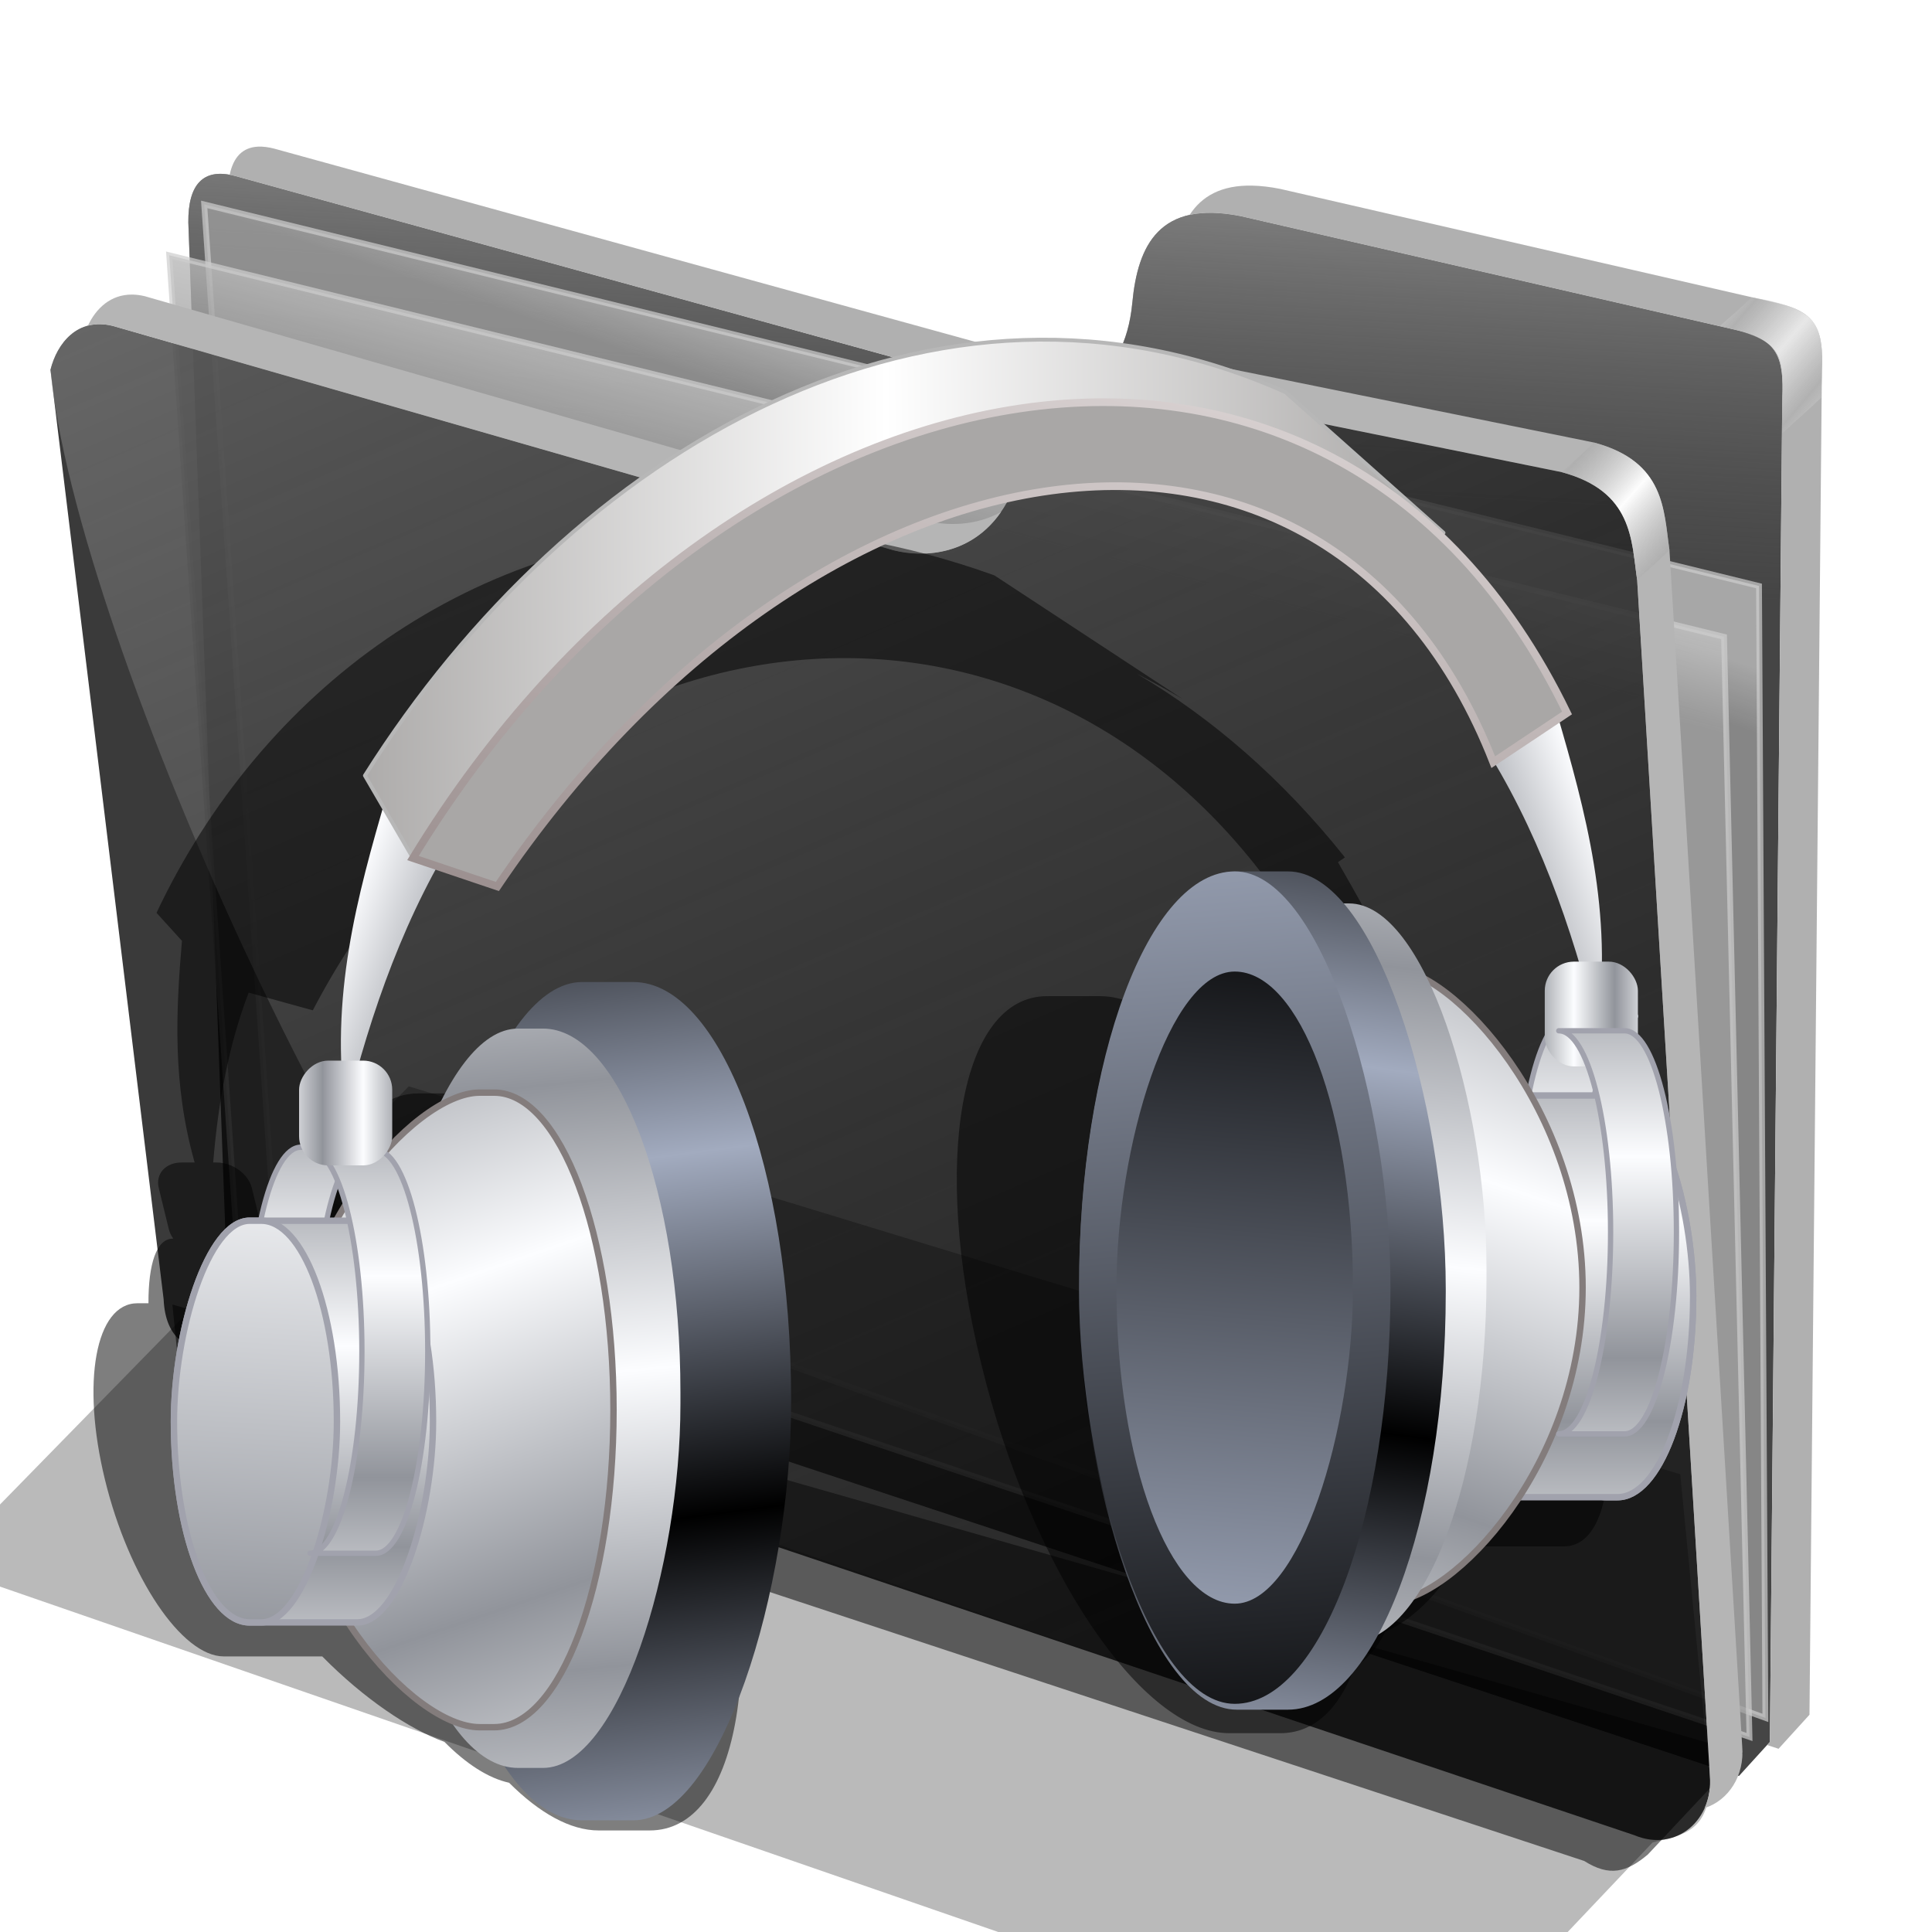 <?xml version="1.0" encoding="UTF-8" standalone="no"?>
<!-- Created with Inkscape (http://www.inkscape.org/) -->
<svg xmlns:a="http://ns.adobe.com/AdobeSVGViewerExtensions/3.0/" xmlns:dc="http://purl.org/dc/elements/1.1/" xmlns:cc="http://creativecommons.org/ns#" xmlns:rdf="http://www.w3.org/1999/02/22-rdf-syntax-ns#" xmlns:svg="http://www.w3.org/2000/svg" xmlns="http://www.w3.org/2000/svg" xmlns:xlink="http://www.w3.org/1999/xlink" xmlns:sodipodi="http://sodipodi.sourceforge.net/DTD/sodipodi-0.dtd" xmlns:inkscape="http://www.inkscape.org/namespaces/inkscape" id="svg2" sodipodi:version="0.32" inkscape:version="0.91 r13725" width="256" height="256" sodipodi:docname="folder-mp3.svg">
 <defs id="defs5">
  <linearGradient inkscape:collect="always" id="linearGradient2937">
   <stop id="stop2939" stop-color="#a9a7a6" stop-opacity="1"/>
   <stop offset="1" id="stop2941" stop-color="white" stop-opacity="1"/>
  </linearGradient>
  <linearGradient inkscape:collect="always" id="linearGradient2919">
   <stop id="stop2921" stop-color="#675757" stop-opacity="1"/>
   <stop offset="1" id="stop2923" stop-color="#d8d1d1" stop-opacity="1"/>
  </linearGradient>
  <linearGradient inkscape:collect="always" id="linearGradient2791">
   <stop id="stop2793" stop-color="black" stop-opacity="1"/>
   <stop offset="1" id="stop2795" stop-color="#a2abbf" stop-opacity="1"/>
  </linearGradient>
  <linearGradient inkscape:collect="always" id="linearGradient2767">
   <stop id="stop2769" stop-color="#91949b" stop-opacity="1"/>
   <stop offset="1" id="stop2771" stop-color="#fcfdff" stop-opacity="1"/>
  </linearGradient>
  <linearGradient inkscape:collect="always" xlink:href="#linearGradient2767" id="linearGradient3082" gradientUnits="userSpaceOnUse" gradientTransform="translate(0,3.177)" spreadMethod="reflect" x1="182.65" y1="45.28" x2="192.23" y2="41.872"/>
  <linearGradient inkscape:collect="always" xlink:href="#linearGradient2767" id="linearGradient3084" gradientUnits="userSpaceOnUse" gradientTransform="matrix(-0.685,0,0,1.003,326.738,-5.906)" spreadMethod="reflect" x1="195.52" y1="94.64" x2="195.52" y2="78.979"/>
  <linearGradient inkscape:collect="always" xlink:href="#linearGradient2791" id="linearGradient3086" gradientUnits="userSpaceOnUse" spreadMethod="reflect" x1="160.45" y1="91.69" x2="164.09" y2="63.773"/>
  <linearGradient inkscape:collect="always" xlink:href="#linearGradient2767" id="linearGradient3088" gradientUnits="userSpaceOnUse" spreadMethod="reflect" x1="168.85" y1="103.72" x2="171.12" y2="81.02"/>
  <linearGradient inkscape:collect="always" xlink:href="#linearGradient2767" id="linearGradient3090" gradientUnits="userSpaceOnUse" spreadMethod="reflect" x1="171.1" y1="96.45" x2="179.31" y2="72.4"/>
  <linearGradient inkscape:collect="always" xlink:href="#linearGradient2767" id="linearGradient3092" gradientUnits="userSpaceOnUse" spreadMethod="reflect" x1="195.52" y1="94.64" x2="195.52" y2="78.979"/>
  <linearGradient inkscape:collect="always" xlink:href="#linearGradient2767" id="linearGradient3094" gradientUnits="userSpaceOnUse" spreadMethod="reflect" x1="198.01" y1="102.81" x2="195.52" y2="61.28"/>
  <linearGradient inkscape:collect="always" xlink:href="#linearGradient2767" id="linearGradient3096" gradientUnits="userSpaceOnUse" gradientTransform="matrix(0.685,0,0,1.003,58.865,-5.679)" spreadMethod="reflect" x1="195.52" y1="94.64" x2="195.52" y2="78.979"/>
  <linearGradient inkscape:collect="always" xlink:href="#linearGradient2767" id="linearGradient3098" gradientUnits="userSpaceOnUse" spreadMethod="reflect" x1="194.04" y1="60.823" x2="190.87" y2="60.823"/>
  <linearGradient inkscape:collect="always" xlink:href="#linearGradient2767" id="linearGradient3100" gradientUnits="userSpaceOnUse" gradientTransform="matrix(1.538,0,0,1.538,-336.81,38.548)" spreadMethod="reflect" x1="198.01" y1="102.81" x2="195.52" y2="61.28"/>
  <linearGradient inkscape:collect="always" xlink:href="#linearGradient2767" id="linearGradient3102" gradientUnits="userSpaceOnUse" gradientTransform="matrix(-1.538,0,0,1.538,327.735,48.321)" spreadMethod="reflect" x1="182.65" y1="45.28" x2="192.23" y2="41.872"/>
  <linearGradient inkscape:collect="always" xlink:href="#linearGradient2767" id="linearGradient3104" gradientUnits="userSpaceOnUse" gradientTransform="matrix(-1.053,0,0,1.542,236.855,28.767)" spreadMethod="reflect" x1="195.52" y1="94.64" x2="195.52" y2="78.979"/>
  <linearGradient inkscape:collect="always" xlink:href="#linearGradient2767" id="linearGradient3106" gradientUnits="userSpaceOnUse" gradientTransform="matrix(1.538,0,0,1.538,-336.81,38.548)" spreadMethod="reflect" x1="195.52" y1="94.64" x2="195.52" y2="78.979"/>
  <linearGradient inkscape:collect="always" xlink:href="#linearGradient2767" id="linearGradient3108" gradientUnits="userSpaceOnUse" gradientTransform="matrix(-1.538,0,0,1.538,336.81,38.548)" spreadMethod="reflect" x1="171.1" y1="96.45" x2="179.31" y2="72.4"/>
  <linearGradient inkscape:collect="always" xlink:href="#linearGradient2767" id="linearGradient3110" gradientUnits="userSpaceOnUse" gradientTransform="matrix(1.538,0,0,1.538,-328.433,41.689)" spreadMethod="reflect" x1="194.04" y1="60.823" x2="190.87" y2="60.823"/>
  <linearGradient inkscape:collect="always" xlink:href="#linearGradient2767" id="linearGradient3112" gradientUnits="userSpaceOnUse" gradientTransform="matrix(1.538,0,0,1.538,-336.81,38.548)" spreadMethod="reflect" x1="168.85" y1="103.72" x2="171.12" y2="81.02"/>
  <linearGradient inkscape:collect="always" xlink:href="#linearGradient2767" id="linearGradient3114" gradientUnits="userSpaceOnUse" gradientTransform="matrix(1.053,0,0,1.542,-172.675,30.512)" spreadMethod="reflect" x1="195.52" y1="94.64" x2="195.52" y2="78.979"/>
  <linearGradient inkscape:collect="always" xlink:href="#linearGradient2791" id="linearGradient3116" gradientUnits="userSpaceOnUse" gradientTransform="matrix(1.538,0,0,1.538,-336.46,40.293)" spreadMethod="reflect" x1="160.45" y1="91.69" x2="164.09" y2="63.773"/>
  <linearGradient inkscape:collect="always" xlink:href="#linearGradient2791" id="linearGradient3118" gradientUnits="userSpaceOnUse" gradientTransform="matrix(1.538,0,0,1.538,-336.46,40.293)" spreadMethod="reflect" x1="167.26" y1="127.32" x2="160.23" y2="42.44"/>
  <linearGradient inkscape:collect="always" xlink:href="#linearGradient2937" id="linearGradient3120" gradientUnits="userSpaceOnUse" spreadMethod="reflect" x1="133.52" y1="10.9" x2="176.26" y2="16.801"/>
  <linearGradient inkscape:collect="always" xlink:href="#linearGradient2919" id="linearGradient3124" gradientUnits="userSpaceOnUse" gradientTransform="translate(104.851,9.759)" x1="57.756" y1="97.61" x2="48.613" y2="2.145"/>
  <linearGradient inkscape:collect="always" xlink:href="#linearGradient2791" id="linearGradient4244" gradientUnits="userSpaceOnUse" gradientTransform="matrix(1.168,0,0,1.168,-273.678,-265.047)" spreadMethod="reflect" x1="167.26" y1="127.32" x2="160.23" y2="42.44"/>
  <filter inkscape:collect="always" id="filter4510" x="-0.033" width="1.067" y="-0.039" height="1.078" color-interpolation-filters="sRGB">
   <feGaussianBlur inkscape:collect="always" stdDeviation="2.798" id="feGaussianBlur4512"/>
  </filter>
  <linearGradient inkscape:collect="always" id="linearGradient4167">
   <stop id="stop4169" stop-color="#adadad" stop-opacity="0.624"/>
   <stop offset="1" id="stop4171" stop-color="#ffffff" stop-opacity="0.973"/>
  </linearGradient>
  <linearGradient id="linearGradient4223" inkscape:collect="always">
   <stop id="stop4225" stop-color="#bebebe" stop-opacity="0.803"/>
   <stop id="stop4227" offset="1" stop-color="#9f9f9f" stop-opacity="0.732"/>
  </linearGradient>
  <linearGradient id="linearGradient4211" inkscape:collect="always">
   <stop id="stop4213" stop-color="#9f9f9f" stop-opacity="0.634"/>
   <stop id="stop4215" offset="1" stop-color="#696969" stop-opacity="0"/>
  </linearGradient>
  <linearGradient id="linearGradient4171" inkscape:collect="always">
   <stop id="stop4173" stop-color="#b2b2b2" stop-opacity="0.624"/>
   <stop id="stop4175" offset="1" stop-color="#ffffff" stop-opacity="0.698"/>
  </linearGradient>
  <linearGradient id="linearGradient4142" inkscape:collect="always">
   <stop id="stop4144" stop-color="#909090" stop-opacity="0.519"/>
   <stop id="stop4146" offset="1" stop-color="#696969" stop-opacity="0"/>
  </linearGradient>
  <linearGradient gradientUnits="userSpaceOnUse" y2="324.36" x2="278.75" y1="63.25" x1="165.74" id="linearGradient4148" xlink:href="#linearGradient4142" inkscape:collect="always"/>
  <filter height="1.1" y="-0.05" width="1.056" x="-0.028" id="filter4160" inkscape:collect="always" color-interpolation-filters="sRGB">
   <feGaussianBlur id="feGaussianBlur4162" stdDeviation="3.563" inkscape:collect="always"/>
  </filter>
  <linearGradient spreadMethod="reflect" gradientUnits="userSpaceOnUse" y2="114.16" x2="387.93" y1="106.85" x1="379.78" id="linearGradient4177" xlink:href="#linearGradient4167" inkscape:collect="always"/>
  <linearGradient gradientTransform="translate(26.809,-26.383)" y2="114.16" x2="387.93" y1="108.46" x1="381.27" spreadMethod="reflect" gradientUnits="userSpaceOnUse" id="linearGradient4207" xlink:href="#linearGradient4171" inkscape:collect="always"/>
  <linearGradient gradientUnits="userSpaceOnUse" y2="125.1" x2="281.1" y1="61.711" x1="284.7" id="linearGradient4217" xlink:href="#linearGradient4211" inkscape:collect="always"/>
  <linearGradient gradientUnits="userSpaceOnUse" y2="103.09" x2="255.7" y1="93.26" x1="259.02" id="linearGradient4229" xlink:href="#linearGradient4223" inkscape:collect="always"/>
  <linearGradient gradientUnits="userSpaceOnUse" y2="117.29" x2="258.99" y1="102.54" x1="262.84" id="linearGradient4237" xlink:href="#linearGradient4223" inkscape:collect="always"/>
  <filter height="1.136" y="-0.068" width="1.049" x="-0.024" id="filter4257" inkscape:collect="always" color-interpolation-filters="sRGB">
   <feGaussianBlur id="feGaussianBlur4259" stdDeviation="2.754" inkscape:collect="always"/>
  </filter>
 </defs>
 <sodipodi:namedview inkscape:window-height="1056" inkscape:window-width="1920" inkscape:pageshadow="2" inkscape:pageopacity="0.0" guidetolerance="10.0" gridtolerance="10.0" objecttolerance="10.0" borderopacity="1.0" bordercolor="#666666" pagecolor="#ffffff" id="base" width="256" height="256" inkscape:zoom="3.5585938" inkscape:cx="128" inkscape:cy="128" inkscape:window-x="0" inkscape:window-y="0" inkscape:current-layer="svg2" showgrid="false" inkscape:window-maximized="1"/>
 <g transform="matrix(0.771,0,0,0.771,-82.904,-22.46)" id="g4261">
  <path d="m 137.158,253.333 1.093,10.929 c 1.695,2.564 1.625,5.182 6.557,7.104 l 234.99,77.596 c 4.362,2.76 7.274,1.936 10.911,-1.093 l 16.393,-17.486 z" id="path4239" inkscape:connector-curvature="0" sodipodi:nodetypes="ccccccc" stroke-opacity="1" fill="#000000" filter="url(#filter4257)" fill-rule="evenodd" stroke="none" stroke-linejoin="miter" fill-opacity="0.514" stroke-linecap="butt" stroke-width="1"/>
  <path d="M 146.277,241.277 139.894,67.34 c -0.054,-6.438 2.499,-9.417 7.979,-7.979 l 135.106,37.234 c 8.126,2.326 17.809,-1.267 19.149,-15.426 0.936,-9.894 4.671,-17.67 18.617,-14.894 l 85.638,19.681 c 6.411,1.511 7.818,4.448 7.447,11.702 l -2.128,230.851 -5.319,5.851 -254.867,-84.342 z" id="path4198" inkscape:connector-curvature="0" sodipodi:nodetypes="ccccsccccccc" stroke-opacity="1" fill="#000000" fill-rule="evenodd" stroke="none" stroke-linejoin="miter" fill-opacity="0.73" stroke-linecap="butt" stroke-width="1"/>
  <path sodipodi:nodetypes="ccccsccccccc" inkscape:connector-curvature="0" id="path4209" d="M 146.277,241.277 139.894,67.34 c -0.054,-6.438 2.499,-9.417 7.979,-7.979 l 135.106,37.234 c 8.126,2.326 17.809,-1.267 19.149,-15.426 0.936,-9.894 4.671,-17.67 18.617,-14.894 l 85.638,19.681 c 6.411,1.511 7.818,4.448 7.447,11.702 l -2.128,230.851 -5.319,5.851 -254.867,-84.342 z" stroke-opacity="1" fill="url(#linearGradient4217)" fill-rule="evenodd" stroke="none" stroke-linejoin="miter" fill-opacity="1" stroke-linecap="butt" stroke-width="1"/>
  <path inkscape:connector-curvature="0" id="path4221" d="m 142.623,64.262 267.213,65.574 1.093,194.536 -256.831,-92.896 z" sodipodi:nodetypes="ccccc" stroke-opacity="0.705" fill="url(#linearGradient4229)" fill-rule="evenodd" stroke="#cecece" stroke-linejoin="miter" fill-opacity="1" stroke-linecap="butt" stroke-width="1"/>
  <path d="m 136.612,73.005 267.213,65.574 4.372,189.071 -260.109,-87.432 z" id="path4219" inkscape:connector-curvature="0" stroke-opacity="0.705" fill="url(#linearGradient4237)" fill-rule="evenodd" stroke="#cecece" stroke-linejoin="miter" fill-opacity="1" stroke-linecap="butt" stroke-width="1"/>
  <path d="m 116.204,92.685 c 1.132,-4.541 4.635,-9.034 10.687,-7.545 L 261.111,123.704 c 6.481,1.636 16.363,0.332 20.833,-11.111 4.009,-10.262 10.874,-18.78 25.463,-16.204 l 68.519,13.889 c 12.253,3.29 11.967,11.681 12.963,18.519 l 12.5,205.556 c 0.65,7.443 -5.751,13.213 -12.963,10.185 L 144.907,262.593 c -4.922,-1.559 -8.94,-3.097 -9.259,-10.185 z" id="path4138" inkscape:connector-curvature="0" sodipodi:nodetypes="cccscccccccc" stroke-opacity="1" fill="#000000" fill-rule="evenodd" stroke="none" stroke-linejoin="miter" fill-opacity="0.77" stroke-linecap="butt" stroke-width="1"/>
  <path sodipodi:nodetypes="cccsccccccc" inkscape:connector-curvature="0" id="path4140" d="m 116.204,92.685 c 1.132,-4.541 4.635,-9.034 10.687,-7.545 L 261.111,123.704 c 6.481,1.636 16.363,0.332 20.833,-11.111 4.009,-10.262 10.874,-18.78 25.463,-16.204 l 68.519,13.889 c 12.253,3.29 11.967,11.681 12.963,18.519 l 12.5,205.556 c 0.65,7.443 -5.751,13.213 -12.963,10.185 L 209.722,283.889 C 173.765,257.83 120.359,138.216 116.204,92.685 Z" stroke-opacity="1" fill="url(#linearGradient4148)" fill-rule="evenodd" stroke="none" stroke-linejoin="miter" fill-opacity="1" stroke-linecap="butt" stroke-width="1"/>
  <path d="m 177.778,215.833 -80.556,82.407 255.556,88.426 38.75,-40.871 c 4.635,-1.302 9.968,-1.381 9.861,-10.981 L 396.296,282.5 Z" id="path4150" inkscape:connector-curvature="0" sodipodi:nodetypes="ccccccc" stroke-opacity="1" fill="#000000" filter="url(#filter4160)" fill-rule="evenodd" stroke="none" stroke-linejoin="miter" fill-opacity="0.273" stroke-linecap="butt" stroke-width="1"/>
  <path inkscape:connector-curvature="0" d="m 130.297,79.758 c -3.737,-0.059 -6.271,2.374 -7.662,5.354 1.245,-0.331 2.659,-0.363 4.256,0.029 l 134.221,38.562 c 5.499,1.388 13.442,0.658 18.455,-6.582 -4.306,2.386 -9.166,2.433 -12.9,1.49 L 132.447,80.047 c -0.757,-0.186 -1.473,-0.278 -2.15,-0.289 z m 177.547,11.074 c -7.107,0.029 -11.993,3.152 -15.514,7.738 3.827,-2.318 8.719,-3.304 15.078,-2.182 l 68.518,13.889 c 12.253,3.29 11.967,11.682 12.963,18.52 l 12.5,205.555 c 0.175,2.008 -0.176,3.885 -0.904,5.51 4.096,-1.288 6.901,-5.556 6.461,-10.602 l -12.5,-205.557 c -0.996,-6.838 -0.71,-15.227 -12.963,-18.518 L 312.963,91.297 c -1.824,-0.322 -3.527,-0.471 -5.119,-0.465 z" id="path4164" stroke-opacity="1" fill="#b5b5b5" fill-rule="evenodd" stroke="none" stroke-linejoin="miter" fill-opacity="1" stroke-linecap="butt" stroke-width="1"/>
  <path id="path4169" d="m 375.926,110.277 c 12.253,3.29 11.967,11.682 12.963,18.52 2.184,-2.058 3.134,-2.713 5.557,-5.094 -0.996,-6.838 -0.71,-15.227 -12.963,-18.518 -2.398,2.288 -2.992,2.799 -5.557,5.092 z" inkscape:connector-curvature="0" sodipodi:nodetypes="ccccc" stroke-opacity="1" fill="url(#linearGradient4177)" fill-rule="evenodd" stroke="none" stroke-linejoin="miter" fill-opacity="1" stroke-linecap="butt" stroke-width="1"/>
  <path inkscape:connector-curvature="0" d="m 151.904,54.332 c -2.674,0.112 -4.278,1.802 -4.9,4.838 0.282,0.052 0.57,0.113 0.869,0.191 l 135.105,37.234 c 5.412,1.549 11.51,0.467 15.379,-4.605 -2.772,0.802 -5.762,0.728 -8.57,-0.076 L 154.682,54.682 c -1.027,-0.27 -1.954,-0.384 -2.777,-0.35 z m 170.883,6.701 c -5.399,-0.127 -8.737,1.853 -10.814,5.035 2.347,-0.519 5.228,-0.496 8.771,0.209 l 85.639,19.68 c 6.411,1.511 7.818,4.449 7.447,11.703 l -2.129,230.85 -0.475,0.521 1.965,0.65 5.318,-5.852 2.129,-230.852 c 0.371,-7.255 -1.036,-10.19 -7.447,-11.701 L 327.553,61.596 c -1.743,-0.347 -3.327,-0.529 -4.766,-0.562 z" id="path4200" stroke-opacity="1" fill="#b0b0b0" fill-rule="evenodd" stroke="none" stroke-linejoin="miter" fill-opacity="1" stroke-linecap="butt" stroke-width="1"/>
  <path sodipodi:nodetypes="ccccc" inkscape:connector-curvature="0" d="m 403.124,85.141 c 12.402,2.867 10.717,4.984 10.703,18.468 2.184,-2.058 4.251,-3.752 6.674,-6.133 0.485,-12.137 1.005,-14.994 -11.898,-17.245 -2.398,2.288 -2.914,2.617 -5.479,4.91 z" id="path4205" stroke-opacity="1" fill="url(#linearGradient4207)" fill-rule="evenodd" stroke="none" stroke-linejoin="miter" fill-opacity="1" stroke-linecap="butt" stroke-width="1"/>
 </g>
 <g id="text4194" transform="translate(39.645,-62.278)" font-style="normal" word-spacing="0" line-height="125%" font-weight="bold" font-stretch="normal" letter-spacing="0" font-variant="normal" font-size="7.5" stroke-opacity="1" font-family="STIXIntegralsSm" fill="#000000" stroke="none" stroke-linejoin="miter" fill-opacity="1" stroke-linecap="butt" stroke-width="1">
  <path d="m -33.815,58.841 -2.205,0 -0.348,0.996 -1.417,0 2.025,-5.468 1.681,0 2.025,5.468 -1.417,0 -0.344,-0.996 z m -1.853,-1.014 1.498,0 -0.747,-2.175 -0.751,2.175 z" id="path4199" inkscape:connector-curvature="0"/>
  <path d="m -31.332,54.369 2.34,0 q 1.044,0 1.6,0.465 0.56,0.461 0.56,1.318 0,0.861 -0.56,1.326 -0.557,0.461 -1.6,0.461 l -0.93,0 0,1.897 -1.41,0 0,-5.468 z m 1.41,1.022 0,1.527 0.78,0 q 0.41,0 0.634,-0.198 0.223,-0.201 0.223,-0.568 0,-0.366 -0.223,-0.564 -0.223,-0.198 -0.634,-0.198 l -0.78,0 z" id="path4201" inkscape:connector-curvature="0"/>
 </g>
 <path d="M 97.677,70.13 C 62.527,70.366 34.517,91.752 20.739,120.954 l 3.37,3.712 c -0.802,9.418 -1.269,18.927 1.683,29.371 l -1.727,0 c -2.136,0 -3.486,1.513 -3.026,3.391 l 1.327,5.427 c 0.11,0.452 0.317,0.879 0.594,1.273 l -0.066,0 c -2.144,0 -3.242,3.328 -3.222,8.56 l -1.457,0 c -5.553,0 -7.472,10.436 -4.303,23.398 3.169,12.963 10.191,23.398 15.744,23.398 l 1.543,0 11.5,0 c 5.532,5.612 11.536,9.64 16.19,11.325 2.88,2.906 5.797,4.806 8.568,5.415 4.025,4.017 8.107,6.319 11.869,6.319 l 6.773,0 c 11.58,0 15.597,-21.702 9.006,-48.66 l -0.083,-0.34 c -6.591,-26.958 -21.219,-48.66 -32.799,-48.66 l -6.773,0 c -3.508,0 -6.316,2.003 -8.351,5.53 -3.779,0.601 -6.511,4.065 -8.025,9.522 -1.483,1.021 -2.953,2.38 -4.328,4.029 0.052,-0.349 0.051,-0.717 -0.044,-1.108 l -1.327,-5.427 c -0.459,-1.879 -2.549,-3.391 -4.685,-3.391 l -0.441,0 c 0.644,-7.87 2.012,-15.454 4.697,-22.513 l 8.502,2.348 C 69.345,80.446 133.343,70.442 167.873,116.628 l -0.296,0.108 c 0.528,0.538 1.043,1.083 1.556,1.629 0.233,0.328 0.471,0.647 0.701,0.981 l 0.129,-0.088 c 6.667,7.241 12.122,15.079 16.903,23.25 l -0.652,0 c -2.136,0 -3.486,1.513 -3.026,3.391 l 1.326,5.425 c 0.032,0.13 0.089,0.253 0.136,0.38 -0.445,1.511 -0.651,3.577 -0.621,6.039 -5.007,-5.606 -10.591,-9.961 -15.313,-12.391 -4.613,-6.018 -9.525,-9.626 -13.929,-9.626 l -0.033,0 c -3.066,-2.401 -6.114,-3.73 -8.974,-3.73 l -6.773,0 c -0.046,0 -0.09,0.008 -0.136,0.009 -0.046,-7e-4 -0.093,-0.009 -0.139,-0.009 -11.427,0 -15.338,21.627 -8.77,48.492 0.007,0.028 0.014,0.056 0.021,0.084 0.007,0.029 0.014,0.057 0.021,0.086 l 0.083,0.338 c 6.591,26.958 21.218,48.662 32.797,48.662 l 6.773,0 c 4.473,0 7.813,-3.249 9.854,-8.779 1.622,-0.935 2.974,-2.523 4.044,-4.652 3.832,-1.684 7.868,-5.711 10.657,-11.325 l 13.041,0 c 4.512,0 6.625,-6.889 5.559,-16.425 -0.246,-2.201 -0.661,-4.543 -1.256,-6.973 -1.506,-6.161 -3.886,-11.734 -6.562,-15.905 -2.489,-6.978 -5.522,-12.316 -8.135,-14.238 -0.003,-0.013 -0.002,-0.025 -0.005,-0.038 l -1.326,-5.425 c -0.459,-1.879 -2.549,-3.391 -4.685,-3.391 l -0.912,0 c -2.387,-9.999 -7.409,-19.166 -12.645,-28.265 l 0.924,-0.632 c -8.318,-10.451 -17.686,-18.513 -27.603,-24.355 2.033,1.047 4.066,2.163 6.096,3.364 L 131.763,76.241 C 119.869,71.967 108.438,70.058 97.678,70.13 Z m 95.067,87.339 c 0.109,0.204 0.217,0.426 0.326,0.637 l -0.309,0 c -0.004,-0.211 -0.016,-0.432 -0.017,-0.637 z M 28.757,168.095 c 0.567,0.8 1.138,1.717 1.707,2.738 -0.278,0.604 -0.546,1.219 -0.794,1.855 l -1.271,0 c -0.007,-1.767 0.114,-3.316 0.359,-4.594 z" id="path4376" inkscape:connector-curvature="0" stroke-dasharray="none" stroke-opacity="1" fill="#000000" filter="url(#filter4510)" fill-rule="evenodd" stroke="none" stroke-linejoin="miter" fill-opacity="0.506" stroke-linecap="butt" stroke-width="0" stroke-miterlimit="4"/>
 <g id="g4246" transform="matrix(-1.105,0,0,1.105,247.099,-15.068)">
  <g transform="matrix(1.538,0,0,1.538,-113.482,53.556)" id="g2888">
   <path d="m 192.227,60.823 c -1.99,-8.007 -4.677,-15.666 -9.078,-22.468 l 5.901,-2.27 c 2.291,7.835 4.443,15.717 3.177,24.738 z" id="path2838" sodipodi:nodetypes="cccc" inkscape:connector-curvature="0" stroke-dasharray="none" stroke-opacity="1" fill="url(#linearGradient3082)" fill-rule="evenodd" stroke="none" stroke-linejoin="miter" fill-opacity="1" stroke-linecap="butt" stroke-width="0" stroke-miterlimit="4"/>
   <path id="path2814" d="m 195.73,63.491 c 2.238,0 4.044,7 4.044,15.699 0,8.699 -1.806,15.73 -4.044,15.73 l -5.136,0 c 2.238,10e-7 4.044,-7.031 4.044,-15.73 0,-8.699 -1.806,-15.699 -4.044,-15.699 l 5.136,0 z" inkscape:connector-curvature="0" stroke-dasharray="none" stroke-opacity="1" fill="url(#linearGradient3084)" stroke="#a1a2ad" stroke-linejoin="round" fill-opacity="1" stroke-linecap="round" stroke-width="0.414" stroke-dashoffset="0" stroke-miterlimit="4"/>
   <rect id="rect1873" width="28.596" height="65.36" x="157.5" y="50.61" rx="12.304" ry="32.567" stroke-dasharray="none" stroke-opacity="1" fill="url(#linearGradient3086)" stroke="none" stroke-linejoin="round" fill-opacity="1" stroke-linecap="round" stroke-width="0.5" stroke-dashoffset="0" stroke-miterlimit="4"/>
   <rect ry="28.369" rx="10.716" y="54.24" x="166.13" height="57.645" width="23.376" id="rect1875" stroke-dasharray="none" stroke-opacity="1" fill="url(#linearGradient3088)" stroke="none" stroke-linejoin="round" fill-opacity="1" stroke-linecap="round" stroke-width="0.5" stroke-dashoffset="0" stroke-miterlimit="4"/>
   <path d="m 180.653,59.234 1.135,0 c 5.155,0 15.206,11.26 15.206,24.965 0,13.705 -10.051,24.511 -15.206,24.511 l -1.135,0 c -5.155,0 -9.305,-11.033 -9.305,-24.738 0,-13.705 4.15,-24.738 9.305,-24.738 z" id="rect2762" sodipodi:nodetypes="ccsccsc" inkscape:connector-curvature="0" stroke-opacity="1" fill="url(#linearGradient3090)" stroke="#837c7c" stroke-linejoin="round" fill-opacity="1" stroke-linecap="round" stroke-width="0.5" stroke-dashoffset="0" stroke-miterlimit="4"/>
   <rect id="rect2765" width="20.2" height="31.32" x="185.42" y="69.22" rx="5.901" ry="15.66" stroke-dasharray="none" stroke-opacity="1" fill="url(#linearGradient3092)" stroke="#a1a2ad" stroke-linejoin="round" fill-opacity="1" stroke-linecap="round" stroke-width="0.5" stroke-dashoffset="0" stroke-miterlimit="4"/>
   <rect ry="15.66" rx="5.901" y="69.22" x="192.91" height="31.32" width="12.709" id="rect2799" stroke-dasharray="none" stroke-opacity="1" fill="url(#linearGradient3094)" stroke="#a1a2ad" stroke-linejoin="round" fill-opacity="1" stroke-linecap="round" stroke-width="0.5" stroke-dashoffset="0" stroke-miterlimit="4"/>
   <path d="m 189.873,63.718 c -2.238,0 -4.044,7 -4.044,15.699 0,8.699 1.806,15.73 4.044,15.73 l 5.136,0 c -2.238,10e-7 -4.044,-7.031 -4.044,-15.73 0,-8.699 1.806,-15.699 4.044,-15.699 l -5.136,0 z" id="rect2803" inkscape:connector-curvature="0" stroke-dasharray="none" stroke-opacity="1" fill="url(#linearGradient3096)" stroke="#a1a2ad" stroke-linejoin="round" fill-opacity="1" stroke-linecap="round" stroke-width="0.414" stroke-dashoffset="0" stroke-miterlimit="4"/>
   <rect id="rect2818" width="7.262" height="8.17" x="188.6" y="56.738" ry="2.27" stroke-dasharray="none" stroke-opacity="1" fill="url(#linearGradient3098)" stroke="none" stroke-linejoin="round" fill-opacity="1" stroke-linecap="round" stroke-width="0.5" stroke-dashoffset="0" stroke-miterlimit="4" rx="2.27"/>
  </g>
  <rect transform="scale(-1,1)" ry="24.08" rx="9.07" y="145" x="-40.13" height="48.17" width="19.546" id="rect2969" stroke-dasharray="none" stroke-opacity="1" fill="url(#linearGradient3100)" stroke="#a1a2ad" stroke-linejoin="round" fill-opacity="1" stroke-linecap="round" stroke-width="0.769" stroke-dashoffset="0" stroke-miterlimit="4"/>
  <path inkscape:connector-curvature="0" d="m 32.101,136.976 c 3.061,-12.315 7.193,-24.094 13.961,-34.555 l -9.075,-3.49 c -3.524,12.05 -6.834,24.171 -4.886,38.045 z" id="path2957" sodipodi:nodetypes="cccc" stroke-dasharray="none" stroke-opacity="1" fill="url(#linearGradient3102)" fill-rule="evenodd" stroke="none" stroke-linejoin="miter" fill-opacity="1" stroke-linecap="butt" stroke-width="0" stroke-miterlimit="4"/>
  <path inkscape:connector-curvature="0" id="path2959" d="m 35.373,135.496 c 3.443,0 6.22,10.765 6.22,24.144 0,13.379 -2.777,24.192 -6.22,24.192 l -7.898,0 c 3.443,0 6.22,-10.814 6.22,-24.192 0,-13.379 -2.777,-24.144 -6.22,-24.144 l 7.898,0 z" stroke-dasharray="none" stroke-opacity="1" fill="url(#linearGradient3104)" stroke="#a1a2ad" stroke-linejoin="round" fill-opacity="1" stroke-linecap="round" stroke-width="0.637" stroke-dashoffset="0" stroke-miterlimit="4"/>
  <rect transform="scale(-1,1)" id="rect2967" width="31.06" height="48.17" x="-51.647" y="145" rx="9.07" ry="24.08" stroke-dasharray="none" stroke-opacity="1" fill="url(#linearGradient3106)" stroke="#a1a2ad" stroke-linejoin="round" fill-opacity="1" stroke-linecap="round" stroke-width="0.769" stroke-dashoffset="0" stroke-miterlimit="4"/>
  <path inkscape:connector-curvature="0" d="m 58.977,129.646 -1.745,0 c -7.928,0 -23.385,17.317 -23.385,38.394 0,21.077 15.457,37.696 23.385,37.696 l 1.745,0 c 7.928,0 14.31,-16.968 14.31,-38.045 0,-21.077 -6.382,-38.045 -14.31,-38.045 z" id="path2965" sodipodi:nodetypes="ccsccsc" stroke-opacity="1" fill="url(#linearGradient3108)" stroke="#837c7c" stroke-linejoin="round" fill-opacity="1" stroke-linecap="round" stroke-width="0.769" stroke-dashoffset="0" stroke-miterlimit="4"/>
  <rect transform="scale(-1,1)" id="rect2973" width="11.169" height="12.565" x="-38.38" y="128.95" ry="3.49" stroke-dasharray="none" stroke-opacity="1" fill="url(#linearGradient3110)" stroke="none" stroke-linejoin="round" fill-opacity="1" stroke-linecap="round" stroke-width="0.5" stroke-dashoffset="0" stroke-miterlimit="4" rx="3.49"/>
  <rect transform="scale(-1,1)" ry="43.629" rx="16.48" y="121.97" x="-81.32" height="88.66" width="35.951" id="rect2963" stroke-dasharray="none" stroke-opacity="1" fill="url(#linearGradient3112)" stroke="none" stroke-linejoin="round" fill-opacity="1" stroke-linecap="round" stroke-width="0.5" stroke-dashoffset="0" stroke-miterlimit="4"/>
  <path inkscape:connector-curvature="0" d="m 28.808,137.241 c -3.443,0 -6.22,10.765 -6.22,24.144 0,13.379 2.777,24.192 6.22,24.192 l 7.898,0 c -3.443,0 -6.22,-10.814 -6.22,-24.192 0,-13.379 2.777,-24.144 6.22,-24.144 l -7.898,0 z" id="path2971" stroke-dasharray="none" stroke-opacity="1" fill="url(#linearGradient3114)" stroke="#a1a2ad" stroke-linejoin="round" fill-opacity="1" stroke-linecap="round" stroke-width="0.637" stroke-dashoffset="0" stroke-miterlimit="4"/>
  <rect transform="scale(-1,1)" id="rect2961" width="43.978" height="100.52" x="-94.23" y="118.13" rx="18.923" ry="50.09" stroke-dasharray="none" stroke-opacity="1" fill="url(#linearGradient3116)" stroke="none" stroke-linejoin="round" fill-opacity="1" stroke-linecap="round" stroke-width="0.5" stroke-dashoffset="0" stroke-miterlimit="4"/>
  <rect ry="49.912" rx="18.673" y="118.13" x="-94.23" height="99.82" width="37.35" id="rect3020" transform="scale(-1,1)" stroke-dasharray="none" stroke-opacity="1" fill="url(#linearGradient3118)" stroke="none" stroke-linejoin="round" fill-opacity="1" stroke-linecap="round" stroke-width="0.5" stroke-dashoffset="0" stroke-miterlimit="4"/>
  <g transform="matrix(1.525,-0.196,0.196,1.525,-154.7,71.183)" id="g2945">
   <path d="m 131.858,21.106 13.617,-9.305 c 28.582,-8.642 54.698,11.445 67.404,38.809 l -4.539,5.901 C 190.822,20.497 159.502,4.58 131.858,21.106 Z" id="path2927" sodipodi:nodetypes="ccccc" inkscape:connector-curvature="0" stroke-dasharray="none" stroke-opacity="1" fill="url(#linearGradient3120)" fill-rule="evenodd" stroke="#b7b7b7" stroke-linejoin="round" fill-opacity="1" stroke-linecap="butt" stroke-width="0.3" stroke-miterlimit="4"/>
   <path d="m 120.511,33.816 5.22,4.539 c 17.019,-31.07 56.06,-19.755 75.801,19.518 l 6.809,-1.362 C 189.105,13.421 143.688,-1.632 120.511,33.816 Z" id="path2917" sodipodi:nodetypes="ccccc" inkscape:connector-curvature="0" stroke-dasharray="none" stroke-opacity="1" fill="#a9a7a6" fill-rule="evenodd" stroke="url(#linearGradient3124)" stroke-linejoin="miter" fill-opacity="1" stroke-linecap="butt" stroke-width="0.6" stroke-miterlimit="4"/>
  </g>
  <rect transform="scale(-1,-1)" id="rect4242" width="28.36" height="75.8" x="-89.74" y="-205.94" rx="14.18" ry="37.902" stroke-dasharray="none" stroke-opacity="1" fill="url(#linearGradient4244)" stroke="none" stroke-linejoin="round" fill-opacity="1" stroke-linecap="round" stroke-width="0.5" stroke-dashoffset="0" stroke-miterlimit="4"/>
 </g>
</svg>
